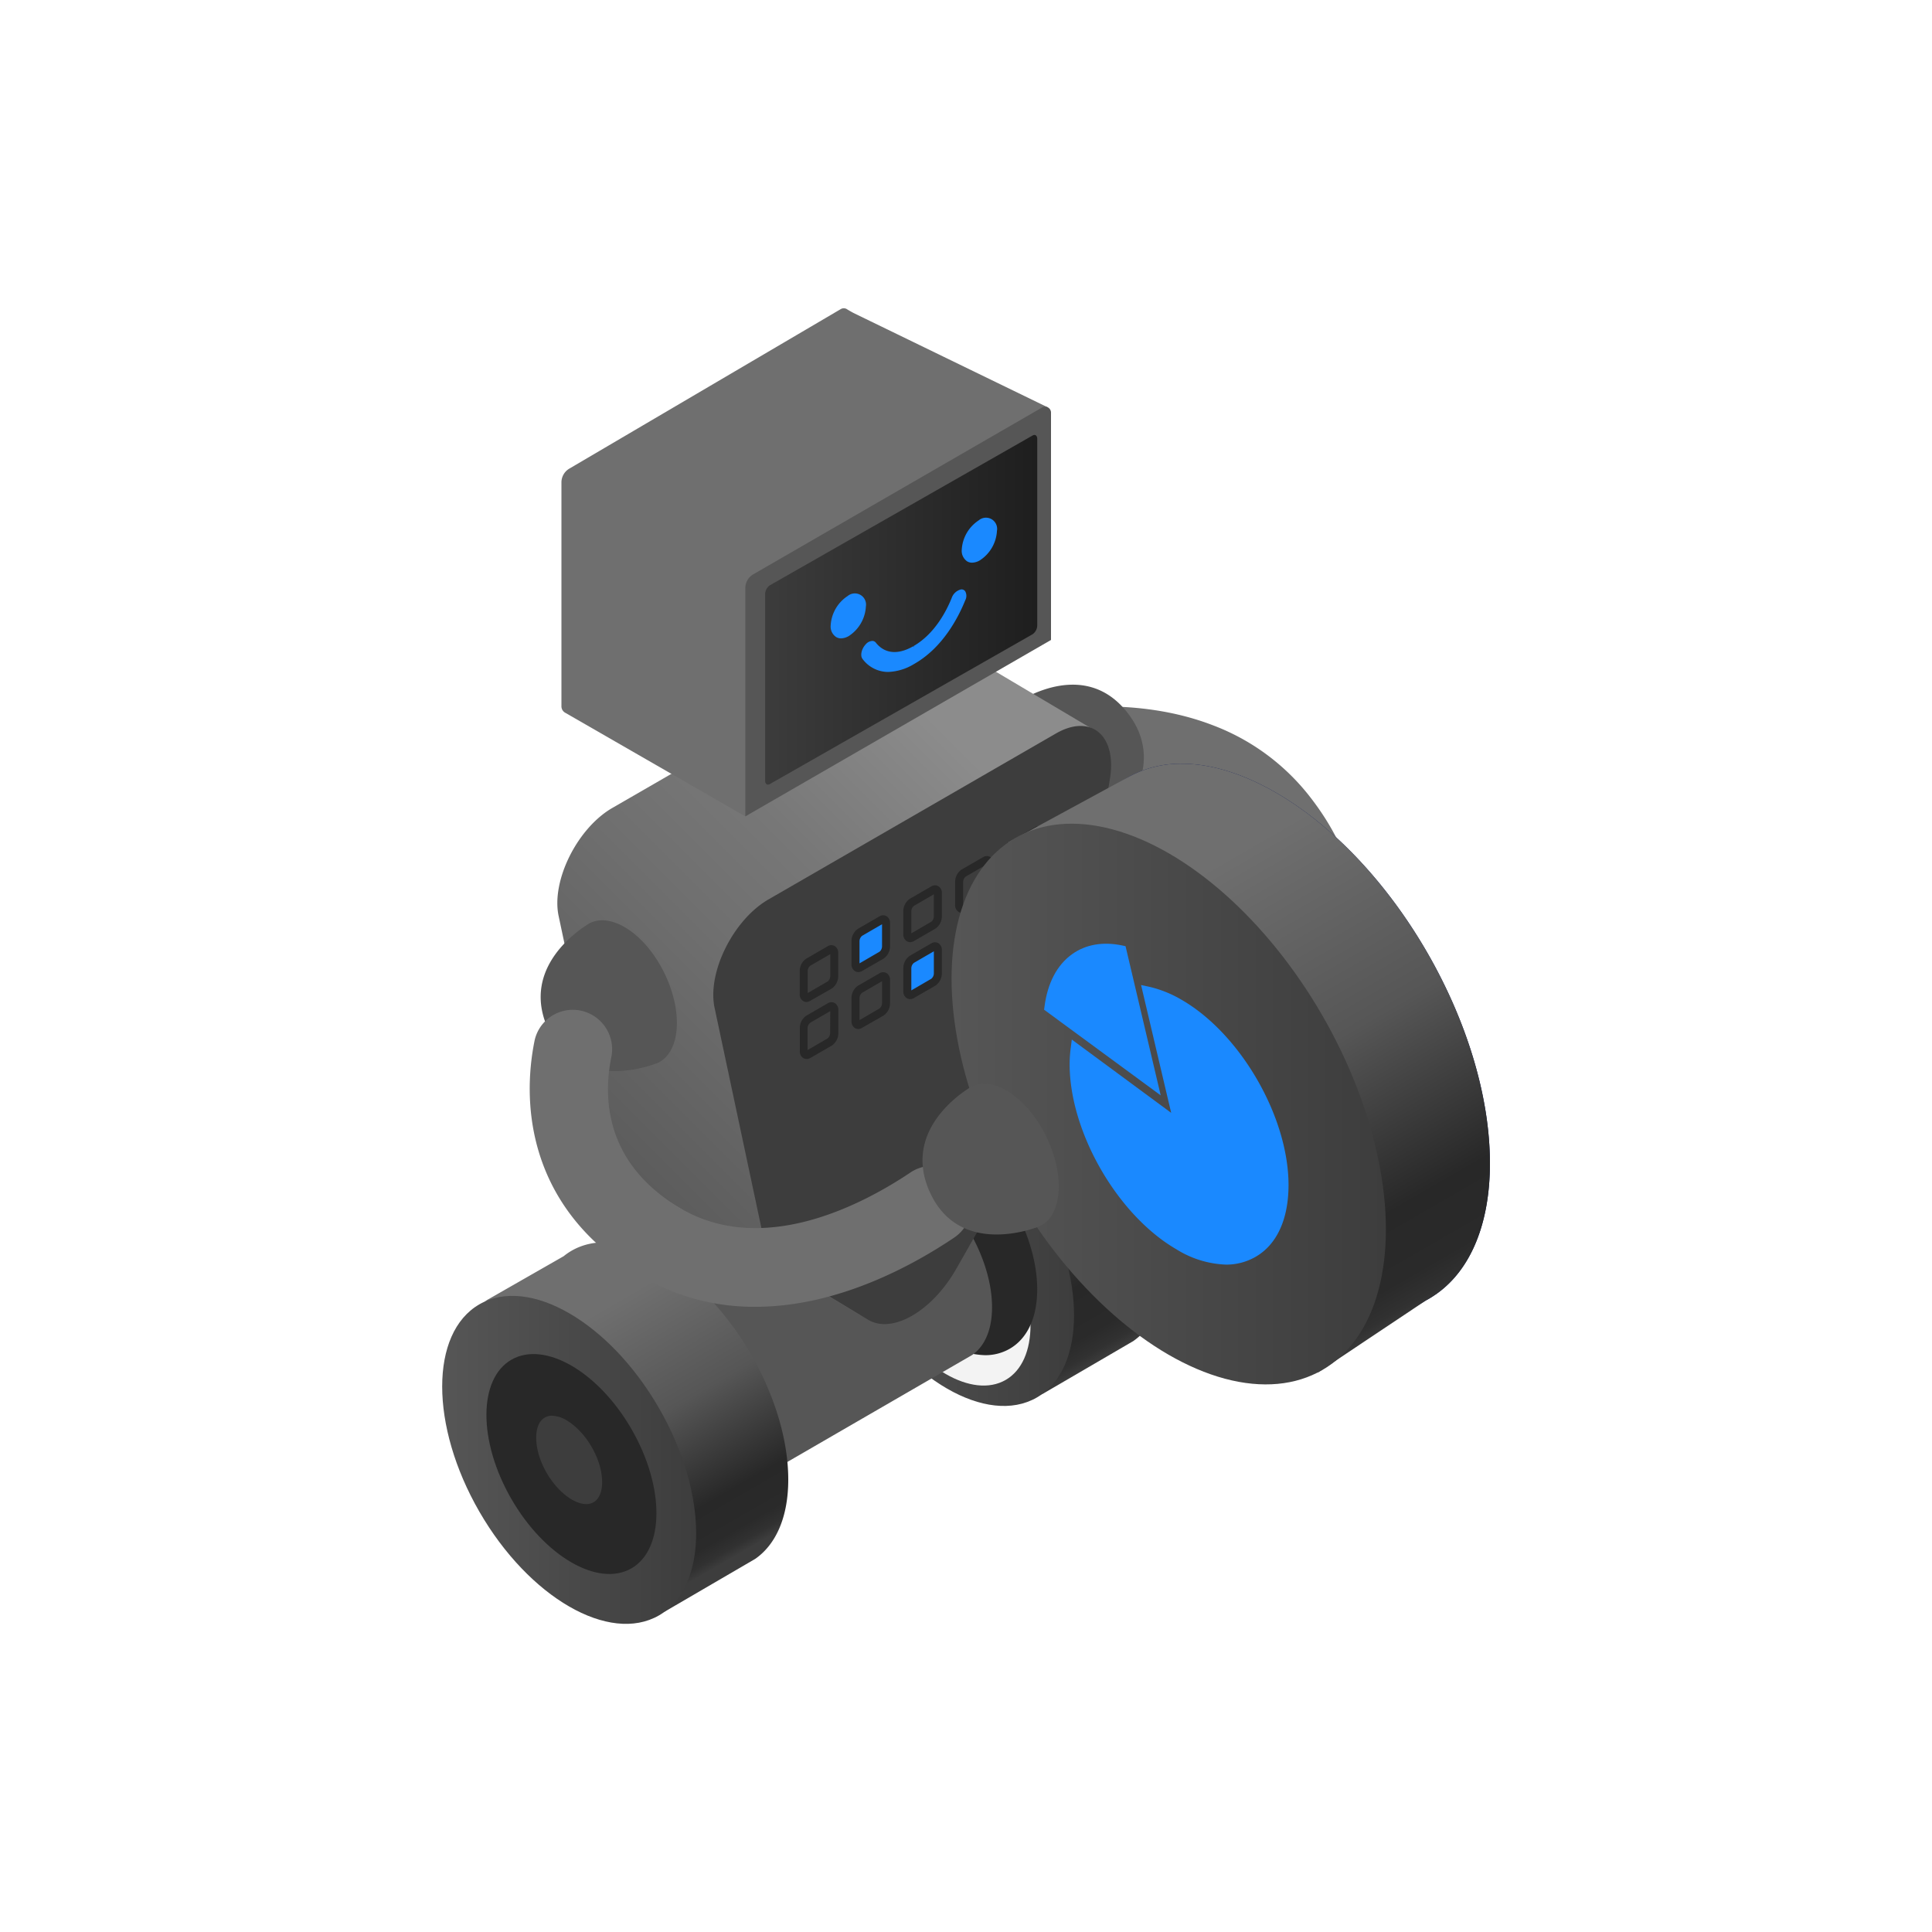 <svg xmlns="http://www.w3.org/2000/svg" xmlns:xlink="http://www.w3.org/1999/xlink" width="500" height="500" viewBox="0 0 500 500"><defs><style>.cls-1{isolation:isolate;}.cls-2{fill:#6f6f6f;}.cls-3{fill:#565656;}.cls-4{fill:url(#linear-gradient);}.cls-5{fill:url(#linear-gradient-2);}.cls-6{fill:#282828;}.cls-7{fill:#f3f3f3;mix-blend-mode:multiply;}.cls-8{fill:#0d1858;}.cls-9{fill:url(#linear-gradient-3);}.cls-10{fill:url(#linear-gradient-4);}.cls-11{fill:url(#linear-gradient-5);}.cls-12{fill:#3d3d3d;}.cls-13{fill:#1a89ff;}.cls-14{fill:#ef4c4f;}.cls-15{fill:url(#linear-gradient-6);}.cls-16{fill:url(#linear-gradient-7);}.cls-17{fill:url(#linear-gradient-8);}</style><linearGradient id="linear-gradient" x1="291.47" y1="348.21" x2="245" y2="267.71" gradientUnits="userSpaceOnUse"><stop offset="0" stop-color="#3d3d3d"/><stop offset="0" stop-color="#3c3c3c"/><stop offset="0.03" stop-color="#313131"/><stop offset="0.08" stop-color="#2a2a2a"/><stop offset="0.21" stop-color="#282828"/><stop offset="0.57" stop-color="#565656"/><stop offset="1" stop-color="#6f6f6f"/></linearGradient><linearGradient id="linear-gradient-2" x1="212.24" y1="321.41" x2="277.97" y2="321.41" gradientTransform="translate(193.55 -79.49) rotate(30)" gradientUnits="userSpaceOnUse"><stop offset="0" stop-color="#565656"/><stop offset="1" stop-color="#3d3d3d"/></linearGradient><linearGradient id="linear-gradient-3" x1="191.95" y1="401.64" x2="155.67" y2="338.8" xlink:href="#linear-gradient"/><linearGradient id="linear-gradient-4" x1="114.43" y1="377.81" x2="180.16" y2="377.81" gradientTransform="translate(208.64 -23.03) rotate(30)" xlink:href="#linear-gradient-2"/><linearGradient id="linear-gradient-5" x1="149.91" y1="315.45" x2="260.49" y2="204.87" gradientUnits="userSpaceOnUse"><stop offset="0" stop-color="#565656"/><stop offset="0.49" stop-color="#6f6f6f"/><stop offset="0.69" stop-color="#777"/><stop offset="1" stop-color="#8c8c8c"/></linearGradient><linearGradient id="linear-gradient-6" x1="372.38" y1="337.52" x2="308.57" y2="227.01" xlink:href="#linear-gradient"/><linearGradient id="linear-gradient-7" x1="246.27" y1="285.72" x2="358.68" y2="285.72" gradientTransform="translate(183.39 -112.96) rotate(30)" xlink:href="#linear-gradient-2"/><linearGradient id="linear-gradient-8" x1="2366.74" y1="157.81" x2="2437.14" y2="157.81" gradientTransform="matrix(-1, 0, 0, 1, 2635.16, 0)" gradientUnits="userSpaceOnUse"><stop offset="0" stop-color="#1e1e1e"/><stop offset="1" stop-color="#3c3c3c"/></linearGradient></defs><g class="cls-1"><g id="Dark_Theme_Objects" data-name="Dark Theme Objects"><path class="cls-2" d="M314,187.74c-19.78-7.67-41.71-4.8-54.51-1.9a10.13,10.13,0,0,0-7.24,13.3v0A10.1,10.1,0,0,0,264,205.68c14.5-3.25,43.78-6.71,59.18,13.24,13.86,18,7.77,34,2.27,42.54a10.19,10.19,0,0,0,1.27,12.71h0a10.12,10.12,0,0,0,15.69-1.53c9.82-15.34,16.56-40.55-3.15-66.11A57.55,57.55,0,0,0,314,187.74Z"/><path class="cls-3" d="M262.05,182.56h0l.46-.32a5.72,5.72,0,0,1,.58-.37c3.94-2.5,18.41-10.31,28.53,2.37s.08,25-3.09,28.43a6.6,6.6,0,0,1-.58.6l-.32.31c-2.29,1.89-5.83,2.27-10.08.68-8.49-3.17-16.59-13-18.09-21.93-.74-4.47.3-7.88,2.59-9.77Z"/><path class="cls-4" d="M224,280l19.7-11.27a15.8,15.8,0,0,1,4.42-2.53h0c5.67-2.1,12.93-1.14,20.84,3.43,18.15,10.48,32.86,36,32.86,56.92,0,9.8-3.24,16.84-8.53,20.52l-23.17,13.51a3,3,0,0,1-4.31-1.5l-9.26-23.54a78.3,78.3,0,0,1-18.37-32.56l-7.73-11.58-4.4-1.18-3.24-6.2A3,3,0,0,1,224,280Z"/><ellipse class="cls-5" cx="245.1" cy="321.41" rx="26.83" ry="46.48" transform="translate(-127.87 165.62) rotate(-30)"/><path class="cls-6" d="M223.15,308.31c0,14,9.83,31,21.95,38s22,1.33,22-12.67-9.82-31-22-38S223.15,294.31,223.15,308.31Z"/><ellipse class="cls-7" cx="244.75" cy="330.24" rx="17.92" ry="31.04" transform="translate(-132.33 166.62) rotate(-30)"/><path class="cls-6" d="M244.41,347.52c-12.48-7.2-22.64-24.79-22.64-39.21,0-7.28,2.53-12.75,7.12-15.4s10.59-2.11,16.9,1.54c12.48,7.2,22.64,24.79,22.64,39.21,0,7.28-2.53,12.75-7.12,15.4a12.6,12.6,0,0,1-6.4,1.66A21.26,21.26,0,0,1,244.41,347.52Z"/><path class="cls-3" d="M161.45,338.3l60.32-34.78a9.37,9.37,0,0,1,2.66-1.52h0c3.41-1.27,7.78-.69,12.54,2.06,10.92,6.31,19.77,21.64,19.77,34.25,0,5.91-1.95,10.14-5.13,12.35l-62.41,36.12a1.81,1.81,0,0,1-2.59-.9l-5.57-14.17A47.1,47.1,0,0,1,170,352.12l-4.64-7-2.65-.71-2-3.73A1.81,1.81,0,0,1,161.45,338.3Z"/><path class="cls-6" d="M154.38,351.82c0,12.61,8.86,27.95,19.78,34.25s19.78,1.2,19.78-11.42-8.86-27.95-19.78-34.25S154.38,339.2,154.38,351.82Z"/><path class="cls-8" d="M173.47,387.26C162.19,380.75,153,364.85,153,351.82c0-6.62,2.3-11.59,6.48-14s9.63-1.92,15.36,1.39c11.28,6.51,20.47,22.41,20.47,35.44,0,6.62-2.31,11.59-6.49,14a11.47,11.47,0,0,1-5.83,1.51A19.29,19.29,0,0,1,173.47,387.26Zm-12.61-47.05c-3.29,1.9-5.1,6-5.1,11.61,0,12.15,8.56,27,19.09,33.06,4.84,2.79,9.32,3.28,12.61,1.38s5.1-6,5.1-11.61c0-12.15-8.56-27-19.09-33.06a16.66,16.66,0,0,0-8.14-2.52A8.85,8.85,0,0,0,160.86,340.21Z"/><path class="cls-9" d="M126.17,336.37l19.71-11.27a15.66,15.66,0,0,1,4.42-2.53h0c5.68-2.11,12.93-1.15,20.85,3.42C189.31,336.47,204,362,204,382.91c0,9.81-3.25,16.84-8.54,20.52l-23.17,13.51a3,3,0,0,1-4.31-1.5l-9.25-23.54a78.32,78.32,0,0,1-18.38-32.56l-7.72-11.58-4.4-1.18-3.25-6.2A3,3,0,0,1,126.17,336.37Z"/><ellipse class="cls-10" cx="147.3" cy="377.81" rx="26.83" ry="46.48" transform="translate(-169.17 124.27) rotate(-30)"/><ellipse class="cls-6" cx="147.3" cy="377.39" rx="17.92" ry="31.04" transform="matrix(0.87, -0.5, 0.5, 0.87, -168.96, 124.21)"/><path class="cls-11" d="M158.48,209.09l74.48-43c3.89-2.25,7.34-2.46,9.88-1.09h0l.37.22,40.29,23.92a1.18,1.18,0,0,1,.31,1.75l-49.5,60.8-.29,1.66a35.5,35.5,0,0,1-4.19,11.4l-11.49,20.17a1.29,1.29,0,0,0-.15.72l6.2,53.56a1.17,1.17,0,0,1-1.76,1.14l-38.32-22.56-22.7-13.64a9.68,9.68,0,0,1-4.2-6.56l-12.84-60.53C142.64,227.92,149.4,214.33,158.48,209.09Z"/><path class="cls-12" d="M287.22,201.75l-12.84,75.36a35.29,35.29,0,0,1-4.2,11.4l-22.69,39.85c-6.27,11-16.56,16.95-22.83,13.18L202,327.89a9.63,9.63,0,0,1-4.2-6.55L184.93,260.8c-1.93-9.12,4.82-22.71,13.9-28l74.49-43C282.4,184.6,289.15,190.39,287.22,201.75Z"/><path class="cls-6" d="M208.71,259.31a1.58,1.58,0,0,1-.82-.22,2,2,0,0,1-.92-1.85v-6a3.86,3.86,0,0,1,1.7-3.15l5.53-3.2a1.79,1.79,0,0,1,1.8-.06,2,2,0,0,1,.93,1.86v6a3.87,3.87,0,0,1-1.7,3.16L209.7,259A1.93,1.93,0,0,1,208.71,259.31Zm6.16-12.38-5.17,3a1.84,1.84,0,0,0-.67,1.36V257l5.17-3a1.84,1.84,0,0,0,.67-1.36Z"/><path class="cls-13" d="M228.12,247.2l-5.53,3.19c-.65.38-1.18,0-1.18-.89v-6a2.85,2.85,0,0,1,1.18-2.26l5.53-3.19c.66-.38,1.19,0,1.19.89v6A2.83,2.83,0,0,1,228.12,247.2Z"/><path class="cls-6" d="M222.12,251.57a1.58,1.58,0,0,1-.82-.22,2,2,0,0,1-.93-1.85v-6a3.86,3.86,0,0,1,1.71-3.15l5.53-3.2a1.78,1.78,0,0,1,1.81-.06,2.06,2.06,0,0,1,.92,1.85v6a3.85,3.85,0,0,1-1.7,3.16l-5.53,3.2A2,2,0,0,1,222.12,251.57Zm6.15-12.38-5.16,3a1.84,1.84,0,0,0-.67,1.36v5.76l5.17-3a1.84,1.84,0,0,0,.66-1.37Z"/><path class="cls-6" d="M235.53,243.83a1.68,1.68,0,0,1-.82-.22,2.05,2.05,0,0,1-.93-1.86v-6a3.87,3.87,0,0,1,1.71-3.16l5.53-3.19a1.76,1.76,0,0,1,1.81-.06,2,2,0,0,1,.92,1.85v6a3.87,3.87,0,0,1-1.7,3.16h0l-5.53,3.2A2.07,2.07,0,0,1,235.53,243.83Zm6.15-12.39-5.16,3a1.84,1.84,0,0,0-.67,1.36v5.75l5.16-3a1.81,1.81,0,0,0,.67-1.37Z"/><path class="cls-6" d="M248.94,236.24a1.58,1.58,0,0,1-.82-.22,2,2,0,0,1-.93-1.85v-6a3.86,3.86,0,0,1,1.7-3.15l5.54-3.2a1.77,1.77,0,0,1,1.8-.06,2,2,0,0,1,.93,1.85v6a3.83,3.83,0,0,1-1.7,3.15l-5.53,3.2A1.93,1.93,0,0,1,248.94,236.24Zm6.15-12.38-5.16,3a1.84,1.84,0,0,0-.67,1.36V234l5.17-3a1.83,1.83,0,0,0,.66-1.36Z"/><path class="cls-14" d="M268.35,224.13l-5.53,3.19c-.65.38-1.18,0-1.18-.89v-6a2.85,2.85,0,0,1,1.18-2.26l5.53-3.19c.66-.38,1.19,0,1.19.89v6A2.83,2.83,0,0,1,268.35,224.13Z"/><path class="cls-6" d="M262.35,228.5a1.68,1.68,0,0,1-.82-.22,2.05,2.05,0,0,1-.93-1.86v-6a3.87,3.87,0,0,1,1.71-3.16l5.53-3.19a1.74,1.74,0,0,1,1.8-.06,2,2,0,0,1,.93,1.85v6a3.86,3.86,0,0,1-1.7,3.15h0l-5.53,3.19A2.07,2.07,0,0,1,262.35,228.5Zm6.15-12.39-5.16,3a1.84,1.84,0,0,0-.67,1.36v5.75l5.17-3a1.83,1.83,0,0,0,.66-1.36Z"/><path class="cls-6" d="M208.71,274.06a1.59,1.59,0,0,1-.82-.23A2,2,0,0,1,207,272v-6a3.88,3.88,0,0,1,1.7-3.16l5.53-3.19a1.74,1.74,0,0,1,1.8-.06,2,2,0,0,1,.93,1.85v6a3.87,3.87,0,0,1-1.7,3.16l-5.53,3.2A2,2,0,0,1,208.71,274.06Zm6.16-12.39-5.17,3A1.88,1.88,0,0,0,209,266v5.75l5.17-3a1.84,1.84,0,0,0,.67-1.37Z"/><path class="cls-6" d="M222.12,266.31a1.58,1.58,0,0,1-.82-.22,2,2,0,0,1-.93-1.85v-6a3.87,3.87,0,0,1,1.71-3.16l5.53-3.19a1.76,1.76,0,0,1,1.81-.06,2,2,0,0,1,.92,1.85v6a3.87,3.87,0,0,1-1.7,3.16L223.11,266A1.93,1.93,0,0,1,222.12,266.31Zm6.15-12.38-5.16,3a1.86,1.86,0,0,0-.67,1.37V264l5.17-3a1.87,1.87,0,0,0,.66-1.37Z"/><path class="cls-13" d="M241.53,254.2,236,257.39c-.65.38-1.18,0-1.18-.89v-6a2.85,2.85,0,0,1,1.18-2.27l5.53-3.19c.66-.38,1.19,0,1.19.9v6A2.83,2.83,0,0,1,241.53,254.2Z"/><path class="cls-6" d="M235.53,258.57a1.7,1.7,0,0,1-.82-.21,2.06,2.06,0,0,1-.93-1.86v-6a3.87,3.87,0,0,1,1.71-3.16l5.53-3.2a1.78,1.78,0,0,1,1.81-.06,2.07,2.07,0,0,1,.92,1.86v6a3.88,3.88,0,0,1-1.7,3.16h0l-5.53,3.19A2,2,0,0,1,235.53,258.57Zm6.15-12.38-5.16,3a1.84,1.84,0,0,0-.67,1.37v5.75l5.16-3a1.84,1.84,0,0,0,.67-1.37Z"/><path class="cls-14" d="M254.94,246.62l-5.53,3.19c-.65.38-1.18,0-1.18-.9v-6a2.83,2.83,0,0,1,1.18-2.26l5.53-3.2c.66-.37,1.19,0,1.19.9v6A2.85,2.85,0,0,1,254.94,246.62Z"/><path class="cls-6" d="M248.94,251a1.58,1.58,0,0,1-.82-.22,2,2,0,0,1-.93-1.85v-6a3.87,3.87,0,0,1,1.7-3.16l5.54-3.19a1.72,1.72,0,0,1,1.8-.06,2,2,0,0,1,.93,1.85v6a3.87,3.87,0,0,1-1.7,3.16h0l-5.53,3.19A1.93,1.93,0,0,1,248.94,251Zm6.15-12.38-5.16,3a1.88,1.88,0,0,0-.67,1.37v5.75l5.16-3a1.83,1.83,0,0,0,.67-1.37Z"/><path class="cls-6" d="M262.35,243.24a1.67,1.67,0,0,1-.82-.21,2.06,2.06,0,0,1-.93-1.86v-6a3.87,3.87,0,0,1,1.71-3.16l5.53-3.2a1.74,1.74,0,0,1,1.8,0,2,2,0,0,1,.93,1.85v6a3.87,3.87,0,0,1-1.7,3.16h0L263.34,243A2,2,0,0,1,262.35,243.24Zm6.15-12.38-5.16,3a1.84,1.84,0,0,0-.67,1.37V241l5.17-3a1.87,1.87,0,0,0,.66-1.37Z"/><path class="cls-3" d="M170.29,275.05h0l-.53.2c-.21.08-.42.17-.64.23-4.42,1.51-20.32,5.71-27.19-9s5.79-24.37,9.67-26.92a6.41,6.41,0,0,1,.7-.45l.38-.23c2.67-1.3,6.2-.84,10,1.7,7.51,5.07,13.09,16.52,12.45,25.56-.32,4.52-2.13,7.59-4.8,8.89Z"/><path class="cls-8" d="M292.58,200.8l-28.39,16.72L277.31,241l2,3.31.21.59c3.88,31.18,24.18,65.07,49.36,82.42l14.75,24.35L369,336.57c.66-.35,1.29-.73,1.87-1.11l1-.68c8.84-6.31,13.72-18.27,13.72-33.69,0-35.3-24.88-78.38-55.45-96-8.55-4.93-16.81-7.44-24.25-7.44A27.91,27.91,0,0,0,292.58,200.8Z"/><path class="cls-2" d="M195.48,338.2c21.22,0,40.62-10.6,51.51-17.94a10.12,10.12,0,0,0,1.94-15l0,0a10.11,10.11,0,0,0-13.28-1.84c-12.33,8.28-38.38,22.09-59.95,9.05-19.43-11.75-19.53-28.86-17.5-38.83a10.2,10.2,0,0,0-5.79-11.4h0a10.12,10.12,0,0,0-14.07,7.1c-3.6,17.85-.77,43.8,26.85,60.5A57.54,57.54,0,0,0,195.48,338.2Z"/><path class="cls-15" d="M292.58,200.8,260.92,218,277.31,241l2,3.31.21.59c3.88,31.18,24.18,65.07,49.36,82.42l12.2,27.89L369,336.57c.66-.35,1.29-.73,1.87-1.11l1-.68c8.84-6.31,13.72-18.27,13.72-33.69,0-35.3-24.88-78.38-55.45-96-8.55-4.93-16.81-7.44-24.25-7.44A27.91,27.91,0,0,0,292.58,200.8Z"/><ellipse class="cls-16" cx="302.47" cy="285.72" rx="45.89" ry="79.48" transform="translate(-102.34 189.52) rotate(-30)"/><path class="cls-3" d="M269.11,317.33h0l-.53.2a4.88,4.88,0,0,1-.64.23c-4.42,1.51-20.32,5.71-27.19-9s5.79-24.36,9.67-26.92a6.41,6.41,0,0,1,.7-.45l.38-.23c2.67-1.3,6.2-.83,10,1.7,7.51,5.08,13.09,16.52,12.45,25.56-.32,4.52-2.13,7.59-4.8,8.89Z"/><path class="cls-13" d="M270.21,261.31l.1-.74c.77-6.15,3.26-10.87,7.19-13.66,3.53-2.51,8-3.27,13-2.21l.79.17,9.1,38.61Z"/><path class="cls-13" d="M304.49,323.34c-15.25-8.81-27.67-30.31-27.67-47.93a32.49,32.49,0,0,1,.29-4.24l.27-2.14L303.1,288l-7.79-33.07,2,.42a29.69,29.69,0,0,1,8.49,3.4c15.26,8.81,27.67,30.31,27.67,47.93,0,8.81-3,15.42-8.55,18.6a15.17,15.17,0,0,1-7.67,2A25.88,25.88,0,0,1,304.49,323.34Z"/><path class="cls-2" d="M145.3,124.8v58a1.89,1.89,0,0,0,1,1.67l46.6,26.82,78.3-105.85L220.89,81s-1.27-.69-1.73-1a1.54,1.54,0,0,0-1.58,0l-70.22,41.27A4.14,4.14,0,0,0,145.3,124.8Z"/><path class="cls-3" d="M192.89,152.17v59.11L272,165.62V106.77a1.53,1.53,0,0,0-2.29-1.32L195,148.6A4.13,4.13,0,0,0,192.89,152.17Z"/><path class="cls-17" d="M199.23,202.92l68-38.78a2.84,2.84,0,0,0,1.21-2.28V113.61c0-.88-.54-1.29-1.21-.9l-68,38.77a2.84,2.84,0,0,0-1.21,2.28V202C198,202.89,198.56,203.3,199.23,202.92Z"/><path class="cls-13" d="M216.38,164.86a3.26,3.26,0,0,1-1.4-3,9.74,9.74,0,0,1,4.39-7.61,2.9,2.9,0,0,1,4.72,2.72,9.76,9.76,0,0,1-4.4,7.62,4.19,4.19,0,0,1-2.05.62A2.47,2.47,0,0,1,216.38,164.86Z"/><path class="cls-13" d="M250.3,145.28a3.29,3.29,0,0,1-1.4-3,9.73,9.73,0,0,1,4.39-7.61,2.89,2.89,0,0,1,4.72,2.72,9.71,9.71,0,0,1-4.4,7.61,4.16,4.16,0,0,1-2.05.62A2.46,2.46,0,0,1,250.3,145.28Z"/><path class="cls-13" d="M223.22,170.53c-.66-.85-.27-2.62.84-3.79a2.39,2.39,0,0,1,1.73-.87,1.16,1.16,0,0,1,.88.45c1.3,1.66,4.28,4,9.68.93l.16.27-.06-.33c5.49-3.17,8.52-9.14,9.84-12.42a3.41,3.41,0,0,1,2.39-2.22,1.16,1.16,0,0,1,1.11.46,2.46,2.46,0,0,1,0,2.38c-1.73,4.29-5.72,12.12-13.05,16.35l-.14.08a13.81,13.81,0,0,1-6.76,2.08A8.26,8.26,0,0,1,223.22,170.53Z"/><path class="cls-12" d="M142.88,366.39a3.75,3.75,0,0,0-1.9.48c-1.43.82-2.21,2.68-2.21,5.22,0,5.87,4.13,13,9.22,16,2.2,1.26,4.2,1.51,5.62.69s2.22-2.68,2.22-5.22c0-5.87-4.14-13-9.22-16A7.75,7.75,0,0,0,142.88,366.39Z"/></g></g></svg>
